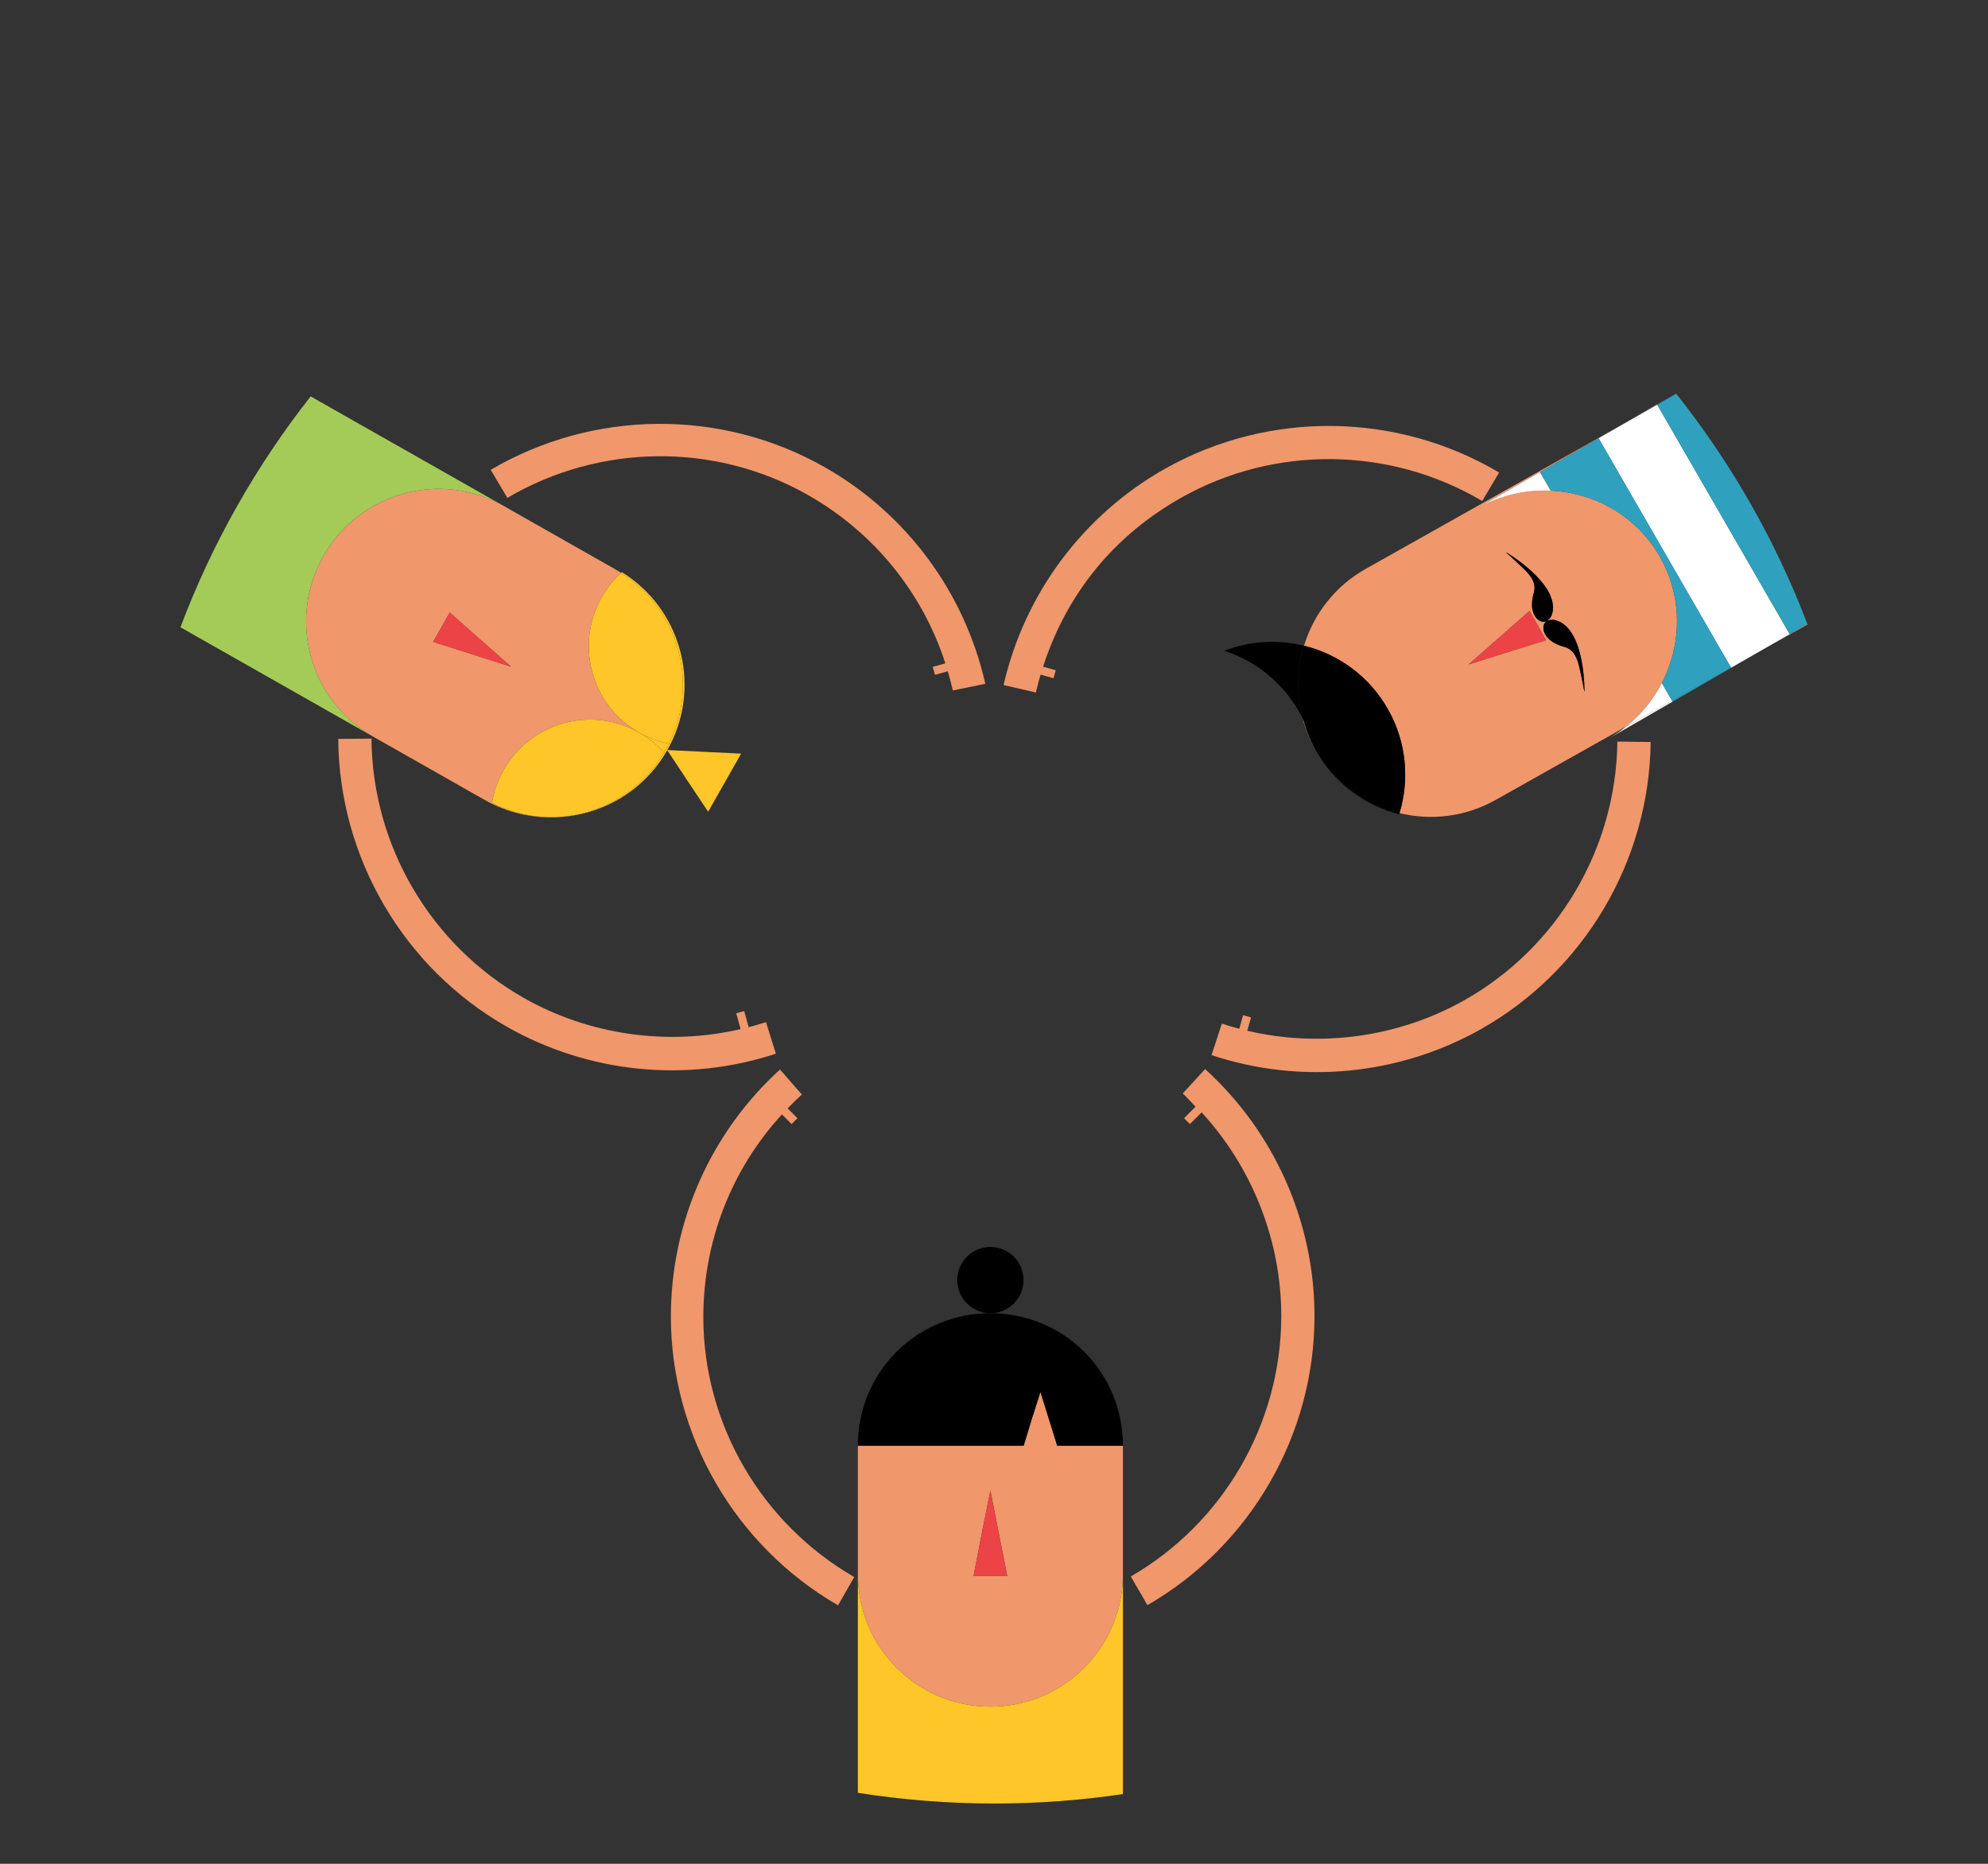 <?xml version="1.0" encoding="utf-8"?>
<!-- Generator: Adobe Illustrator 16.0.0, SVG Export Plug-In . SVG Version: 6.00 Build 0)  -->
<!DOCTYPE svg PUBLIC "-//W3C//DTD SVG 1.1//EN" "http://www.w3.org/Graphics/SVG/1.1/DTD/svg11.dtd">
<svg version="1.1" id="Capa_1" xmlns="http://www.w3.org/2000/svg" xmlns:xlink="http://www.w3.org/1999/xlink" x="0px" y="0px"
	 width="480px" height="450px" viewBox="0 0 480 450" enable-background="new 0 0 480 450" xml:space="preserve">
<rect x="0" y="0" width="480" height="450" fill="#333333" stroke="none"/>
<path fill="#F0976B" d="M240.717,317.104c-0.522-0.026-1.047-0.041-1.576-0.041c-0.004,0-0.009,0.001-0.013,0.001
	s-0.009-0.001-0.013-0.001c-0.504,0-1.005,0.015-1.503,0.038c0.502-0.022,1.007-0.037,1.515-0.037
	C239.661,317.063,240.19,317.077,240.717,317.104z"/>
<path fill="#F0976B" d="M271.128,349.062c0-0.022-0.001-0.044-0.002-0.066C271.127,349.019,271.128,349.041,271.128,349.062
	L271.128,349.062z"/>
<path fill="#F0976B" d="M239.13,412.061c17.669,0.002,31.999-14.324,31.999-31.998v-30.999h-15.862l-2.027-6.493l-2.028-6.493
	l-2.024,6.321l-2.03,6.665h-40.027v30.999C207.129,397.736,221.454,412.062,239.13,412.061z M237.096,370.005l2.032-10.112
	l2.032,10.284l2.029,10.279h-4.061h-4.062L237.096,370.005z"/>
<polygon fill="#EC4346" points="243.19,380.456 241.16,370.177 239.129,359.893 237.096,370.005 235.067,380.456 239.129,380.456 
	"/>
<path fill="#FEC629" d="M239.13,412.061c-17.676,0.002-32.001-14.324-32.001-31.998v52.793c10.752,1.697,21.771,2.589,33,2.589
	c10.534,0,20.882-0.785,31-2.283v-53.099C271.128,397.736,256.799,412.062,239.13,412.061z"/>
<path d="M237.613,317.101c-16.97,0.774-30.486,14.48-30.485,31.963h0.001C207.129,331.896,220.643,317.894,237.613,317.101z"/>
<path d="M271.126,348.996c-0.036-17.402-13.463-31.05-30.345-31.891C257.663,317.966,271.091,331.909,271.126,348.996z"/>
<path d="M249.186,342.398l2.024-6.321l2.028,6.493l2.027,6.493h15.862c0-0.022-0.001-0.045-0.002-0.067
	c-0.035-17.087-13.463-31.03-30.345-31.891c-0.002-0.001-0.004-0.001-0.006-0.001c-0.02-0.001-0.039-0.001-0.059-0.001
	c-0.527-0.026-1.056-0.04-1.589-0.04c-0.508,0-1.013,0.015-1.515,0.037c-16.97,0.793-30.484,14.796-30.484,31.963h40.027
	L249.186,342.398z"/>
<path d="M239.141,317.062c4.413-0.008,7.989-3.586,7.987-8.002c0-4.415-3.582-7.998-7.998-7.997c-4.42-0.001-8.002,3.581-8.002,8
	c0,4.412,3.577,7.992,7.987,7.999c0.004,0,0.009,0,0.013,0S239.137,317.062,239.141,317.062z"/>
<polygon points="239.141,317.062 239.129,317.062 239.116,317.062 239.129,317.063 "/>
<path fill="#F0976B" d="M169.819,317.979c0.001-18.237,6.79-35.649,18.979-48.913l2.332,2.332l1.414-1.414l-2.374-2.374
	c1.399-1.429,2.323-2.339,3.434-3.348l-5.269-6.031c-16.779,15.243-26.351,36.925-26.351,59.58
	c-0.001,28.7,15.483,55.419,40.368,69.78l3.9-6.832C183.842,367.823,169.82,343.827,169.819,317.979z"/>
<path fill="#F0976B" d="M290.976,258.119l-5.404,5.896c1.105,1.008,2.395,2.474,3.088,3.195l-2.773,2.772l1.414,1.414l2.828-2.827
	c12.191,13.265,19.229,30.924,19.229,49.157c0,25.852-13.91,49.959-36.323,62.895l4.006,6.936
	c24.882-14.361,40.343-41.104,40.343-69.805C317.378,295.098,307.755,273.364,290.976,258.119z"/>
<path fill="#F0976B" d="M292.531,254.75c21.512,7.15,45.199,4.889,64.943-6.219c25.014-14.07,40.76-40.653,41.076-69.379
	l-8.039-0.104c-0.281,25.883-14.494,49.821-37.021,62.491c-15.898,8.943-34.791,11.455-52.328,7.326l0.9-3.221l-1.926-0.537
	l-0.918,3.281c-0.969-0.25-2.785-0.771-4.209-1.242L292.531,254.75z"/>
<path fill="#F0976B" d="M251.251,162.882l3.125,0.874l0.539-1.926l-3.064-0.858c5.853-18.095,17.517-31.896,33.408-40.839
	c22.529-12.672,50.357-12.354,72.621,0.838l4.08-6.887c-24.719-14.642-55.605-15.008-80.621-0.935
	c-19.746,11.108-33.971,30.151-39.027,52.25l7.795,1.8C250.441,165.739,250.96,163.838,251.251,162.882z"/>
<path fill="#F0976B" d="M401.249,164.917c4.879-9.411,5.059-20.915-0.557-30.642c-5.617-9.726-15.67-15.322-26.258-15.803
	c-6.073-0.276-12.322,1.126-18.014,4.412l15.422-8.903l14.135-8.161l6.505-3.755l-62.714,35.277
	c-7.476,4.205-12.6,10.965-14.916,18.566c0.09,0.022,0.182,0.036,0.271,0.059c8.203,2.09,15.566,7.401,20.041,15.358
	c4.457,7.922,5.172,16.926,2.742,24.998c7.598,1.847,15.885,0.937,23.238-3.199l31.547-17.745
	C396.323,172.455,399.199,168.871,401.249,164.917z M374.818,147.97c-0.328,1.408-1.309,1.959-1.309,1.959s-0.914,0.543-1.977-0.193
	c-1.209-0.846-2.246-2.889-1.205-6.58c0.357-1.263,0.422-2.778-1.604-4.995c-1.201-1.312-5.178-4.883-5.178-4.883
	S376.48,140.834,374.818,147.97z M364.013,157.458l-9.391,2.953l7.34-6.461l7.346-6.459l1.988,3.539l1.99,3.543L364.013,157.458z
	 M382.568,167.092c0,0-0.984-5.252-1.486-6.964c-0.842-2.879-2.17-3.609-3.434-3.963c-3.697-1.023-4.906-2.975-4.996-4.445
	c-0.082-1.289,0.855-1.789,0.855-1.789s0.982-0.554,2.354-0.104C382.825,152.118,382.568,167.092,382.568,167.092z"/>
<path fill="#F0976B" d="M314.784,174.045c-0.072-0.155-0.15-0.31-0.227-0.465c0.68,2.509,1.676,4.975,3.008,7.344
	c0.039,0.067,0.08,0.131,0.119,0.198c-0.36-0.651-0.696-1.309-1.008-1.975C315.892,177.48,315.259,175.775,314.784,174.045z"/>
<path fill="#F0976B" d="M424.022,157.756l12.411-6.981c-0.02-0.051-0.038-0.101-0.057-0.151l-4.266,2.462L424.022,157.756z"/>
<polygon fill="#EC4346" points="369.308,147.491 361.962,153.95 354.622,160.411 364.013,157.458 373.286,154.573 371.296,151.03 
	"/>
<path d="M314.853,155.91c-6.248-1.539-12.966-1.223-19.264,1.214c7.42,2.394,13.992,7.474,18.115,14.804
	c0.307,0.545,0.586,1.098,0.854,1.653C312.962,167.69,313.13,161.568,314.853,155.91z"/>
<path d="M317.685,181.123c0.023,0.044,0.043,0.09,0.068,0.134c4.48,7.968,11.863,13.265,20.078,15.335
	c0.027-0.088,0.049-0.179,0.076-0.267C329.658,194.32,322.226,189.06,317.685,181.123z"/>
<path d="M335.165,171.327c-4.475-7.957-11.838-13.269-20.041-15.358c-0.09-0.022-0.182-0.036-0.271-0.059
	c-1.723,5.658-1.891,11.78-0.295,17.671c0.076,0.155,0.154,0.31,0.227,0.465c0.475,1.729,1.107,3.435,1.893,5.103
	c0.312,0.666,0.647,1.323,1.008,1.975c4.541,7.938,11.974,13.197,20.223,15.202C340.337,188.252,339.622,179.249,335.165,171.327z"
	/>
<path d="M375.861,149.827c-1.371-0.449-2.354,0.104-2.354,0.104s-0.938,0.5-0.855,1.789c0.09,1.471,1.299,3.422,4.996,4.445
	c1.264,0.354,2.592,1.084,3.434,3.963c0.502,1.712,1.486,6.964,1.486,6.964S382.825,152.118,375.861,149.827z"/>
<path d="M368.724,138.161c2.025,2.217,1.961,3.732,1.604,4.995c-1.041,3.691-0.004,5.734,1.205,6.58
	c1.062,0.736,1.977,0.193,1.977,0.193s0.98-0.551,1.309-1.959c1.662-7.136-11.271-14.692-11.271-14.692
	S367.523,136.848,368.724,138.161z"/>
<path fill="#F0976B" d="M228.249,160.163l-3.029,0.836l0.532,1.929l3.09-0.854c0.554,1.924,0.885,3.169,1.212,4.631l7.847-1.605
	c-4.979-22.12-19.108-41.146-38.813-52.326c-24.958-14.166-55.84-13.887-80.61,0.663l4.018,6.771
	c22.309-13.109,50.101-13.458,72.581-0.697C210.939,128.508,222.733,143.012,228.249,160.163z"/>
<path fill="#F0976B" d="M122.455,247.939c19.701,11.184,43.344,13.545,64.882,6.473l-2.385-7.629
	c-1.423,0.465-3.223,0.973-4.191,1.221l-1.073-3.898l-1.93,0.531l1.059,3.84c-17.552,4.059-36.458,1.482-52.318-7.52
	c-22.479-12.758-36.617-36.746-36.805-62.623l-8.031,0.065C81.872,207.128,97.496,233.775,122.455,247.939z"/>
<path fill="#F0976B" d="M78.08,134.246c-8.712,15.352-3.341,34.856,11.989,43.593l27.013,15.329
	c5.474,3.106,11.475,4.415,17.327,4.129c-5.263,0.19-10.632-0.91-15.619-3.449c0.449-2.718,1.374-5.406,2.813-7.94
	c6.541-11.526,21.19-15.568,32.718-9.027c-11.527-6.541-15.568-21.192-9.03-32.718c1.282-2.252,2.875-4.206,4.688-5.863
	c-0.43-0.271-0.866-0.536-1.312-0.79l-27.036-15.343C106.274,113.502,86.791,118.9,78.08,134.246z M108.592,147.894l7.365,6.518
	l7.427,6.55l-9.401-3l-9.403-3.002l2.006-3.53L108.592,147.894z"/>
<polygon fill="#EC4346" points="113.982,157.961 123.384,160.961 115.957,154.412 108.592,147.894 106.585,151.429 104.579,154.959 
	"/>
<path fill="#A4CB57" d="M90.069,177.838L43.568,151.45v0.001l46.55,26.417C90.101,177.858,90.086,177.847,90.069,177.838z"/>
<path fill="#A4CB57" d="M121.706,122.206L75.011,95.708l-0.001,0.001l46.62,26.457C121.656,122.179,121.681,122.192,121.706,122.206
	z"/>
<path fill="#A4CB57" d="M78.08,134.246c8.711-15.346,28.194-20.743,43.551-12.08L75.01,95.708
	c-13.154,16.718-23.812,35.487-31.442,55.741l46.501,26.389C74.739,169.102,69.368,149.597,78.08,134.246z"/>
<path fill="#FEC629" d="M161.107,181.132l4.9,7.393l4.977,7.461l3.979-7.016l3.978-7.009l-8.933-0.438l-8.88-0.43
	c-0.004,0.007-0.008,0.015-0.012,0.022C161.114,181.122,161.11,181.126,161.107,181.132z"/>
<path fill="#FEC629" d="M160.703,181.132c-0.117,0.206-0.244,0.403-0.364,0.606c0.079,0.089,0.169,0.172,0.247,0.262
	c0.173-0.29,0.352-0.572,0.521-0.868l-0.028-0.042l0.05,0.003c0.273-0.485,0.533-0.974,0.779-1.465
	c-0.122-0.022-0.243-0.058-0.365-0.082C161.278,180.08,161,180.609,160.703,181.132z"/>
<path fill="#FEC629" d="M160.339,181.739c0.12-0.203,0.247-0.4,0.364-0.606c0.297-0.523,0.575-1.053,0.84-1.586
	c-2.469-0.488-4.907-1.356-7.222-2.667C156.643,178.196,158.651,179.855,160.339,181.739z"/>
<path fill="#FEC629" d="M161.107,181.132c0.003-0.006,0.007-0.011,0.01-0.017c0.004-0.008,0.008-0.016,0.012-0.022l-0.05-0.003
	L161.107,181.132z"/>
<path fill="#FEC629" d="M161.543,179.546c0.122,0.024,0.243,0.06,0.365,0.082c7.39-14.753,2.308-32.781-11.761-41.493
	c-0.058,0.052-0.11,0.11-0.168,0.163C163.835,147.047,168.82,164.898,161.543,179.546z"/>
<path fill="#FEC629" d="M145.291,144.162c-6.538,11.525-2.497,26.177,9.03,32.718c2.314,1.311,4.753,2.179,7.222,2.667
	c7.277-14.648,2.292-32.499-11.563-41.248C148.166,139.956,146.573,141.91,145.291,144.162z"/>
<path fill="#FEC629" d="M134.409,197.296c10.406-0.377,20.393-5.82,26.177-15.296c-0.078-0.09-0.168-0.173-0.247-0.262
	C154.66,191.259,144.77,196.79,134.409,197.296z"/>
<path fill="#FEC629" d="M160.339,181.739c-1.688-1.884-3.695-3.543-6.018-4.859c-11.527-6.541-26.177-2.499-32.718,9.027
	c-1.439,2.534-2.364,5.223-2.813,7.94c4.987,2.539,10.356,3.64,15.619,3.449C144.77,196.79,154.66,191.259,160.339,181.739z"/>
<path fill="#FEC629" d="M160.339,181.739c-1.688-1.884-3.695-3.543-6.018-4.859C156.643,178.196,158.65,179.855,160.339,181.739z"/>
<polygon fill="#FFFFFF" points="400.111,97.661 392.483,102.066 400.16,97.747 "/>
<path fill="#FFFFFF" d="M392.693,175.38c-1.326,1.067-2.749,2.051-4.271,2.93l15.42-8.902l-0.13-0.227L392.693,175.38z"/>
<polygon fill="#FFFFFF" points="417.978,161.246 424.022,157.756 417.939,161.178 "/>
<polygon fill="#FFFFFF" points="400.16,97.747 392.483,102.066 385.978,105.821 417.939,161.178 424.022,157.756 432.111,153.085 
	"/>
<path fill="#FFFFFF" d="M401.249,164.917c-2.05,3.953-4.926,7.537-8.557,10.463l11.019-6.199L401.249,164.917z"/>
<path fill="#FFFFFF" d="M356.421,122.885c5.691-3.286,11.94-4.688,18.014-4.412l-2.592-4.491L356.421,122.885z"/>
<path fill="#2FA1BE" d="M400.16,97.747l4.63-2.604c-0.032-0.042-0.066-0.083-0.1-0.125l-4.58,2.644L400.16,97.747z"/>
<path fill="#2FA1BE" d="M432.111,153.085l4.266-2.462c-7.695-20.169-18.403-38.848-31.586-55.481l-4.63,2.604L432.111,153.085z"/>
<polygon fill="#2FA1BE" points="403.711,169.181 403.841,169.408 417.978,161.246 417.939,161.178 "/>
<path fill="#2FA1BE" d="M374.435,118.473c10.588,0.48,20.641,6.077,26.258,15.803c5.615,9.727,5.436,21.23,0.557,30.642l2.462,4.264
	l14.228-8.003l-31.961-55.357l-14.135,8.161L374.435,118.473z"/>
</svg>
